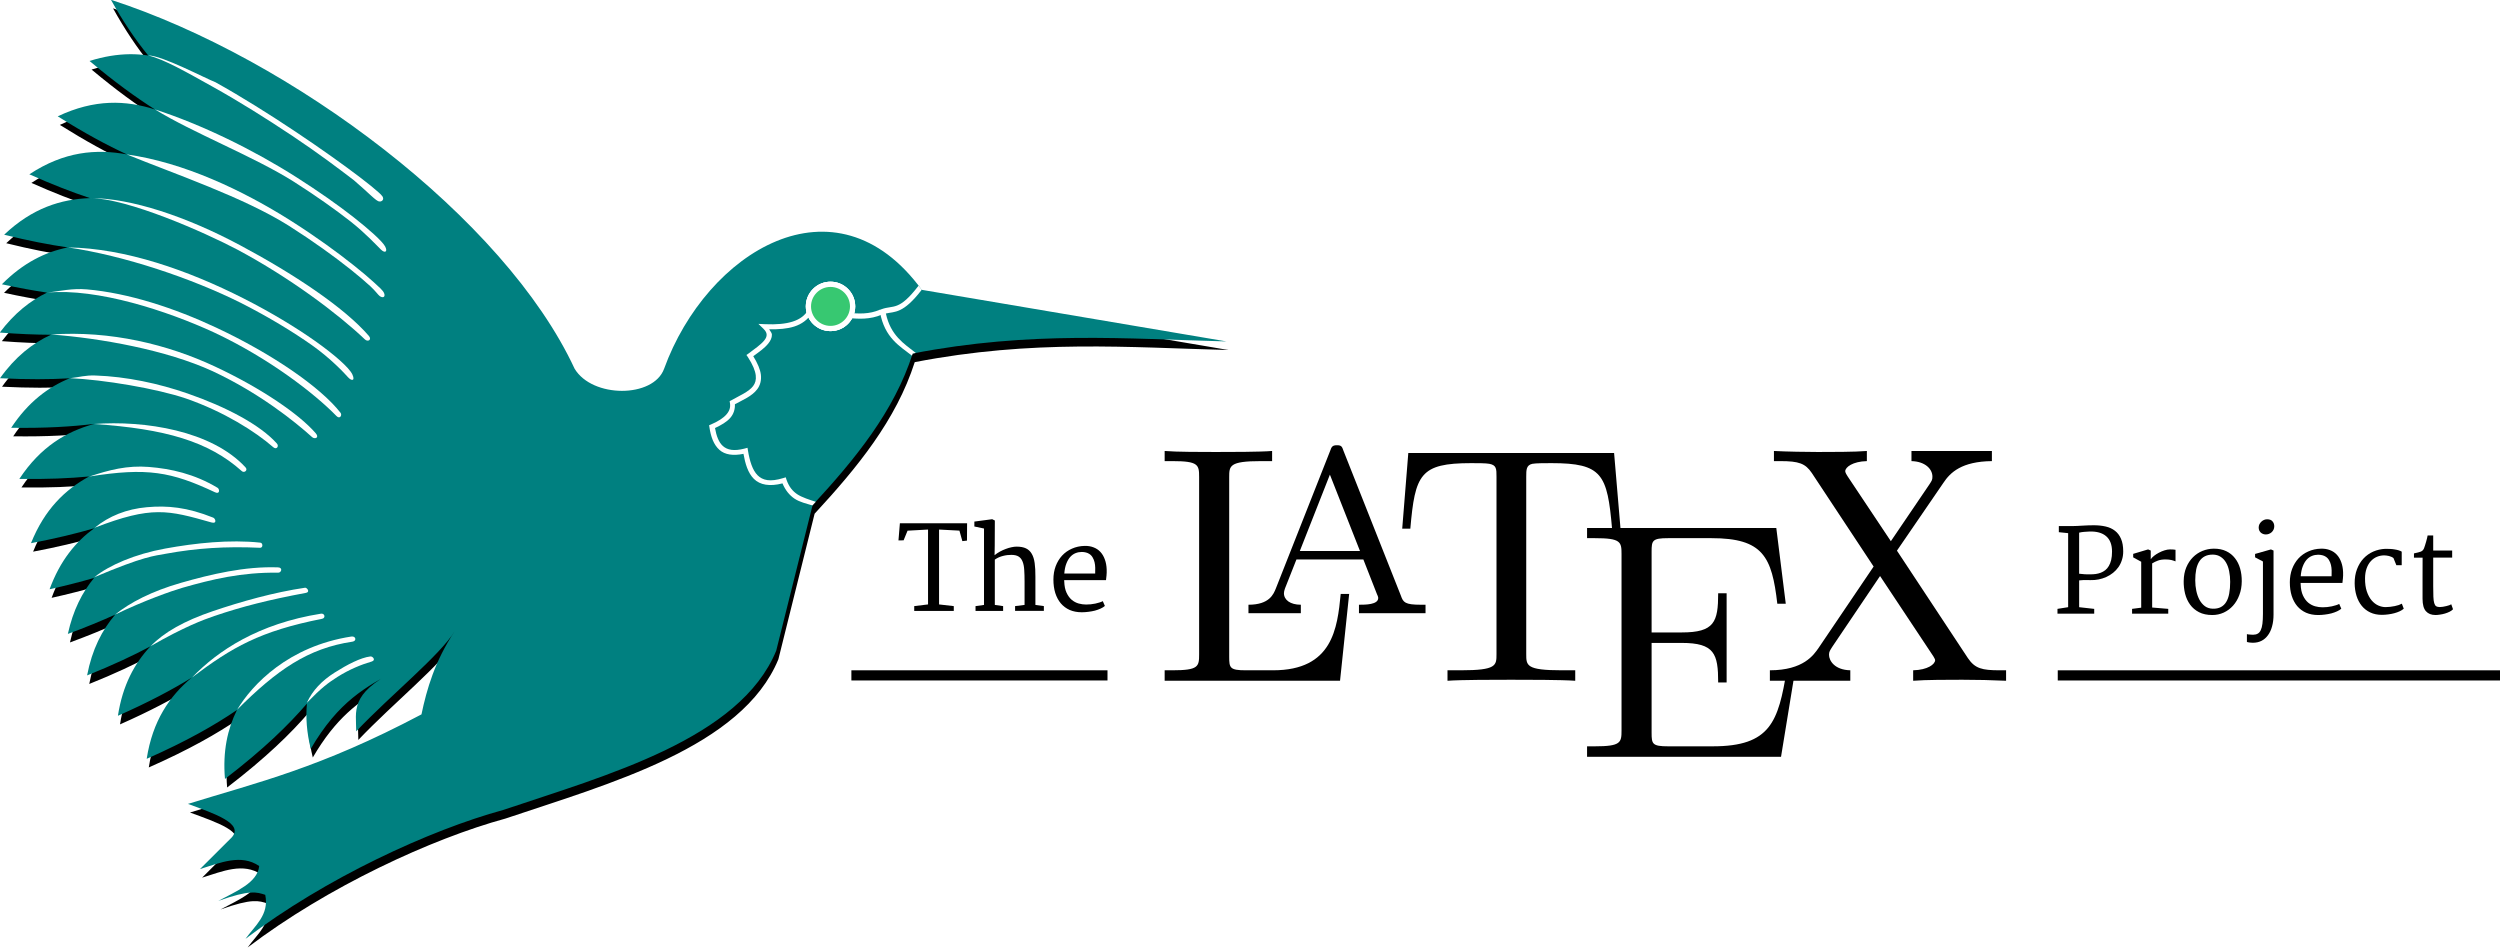 <?xml version="1.0" encoding="UTF-8" standalone="no"?>
<svg
   xmlns:dc="http://purl.org/dc/elements/1.1/"
   xmlns:cc="http://creativecommons.org/ns#"
   xmlns:rdf="http://www.w3.org/1999/02/22-rdf-syntax-ns#"
   xmlns:svg="http://www.w3.org/2000/svg"
   xmlns="http://www.w3.org/2000/svg"
   xmlns:sodipodi="http://sodipodi.sourceforge.net/DTD/sodipodi-0.dtd"
   xmlns:inkscape="http://www.inkscape.org/namespaces/inkscape"
   height="379.267"
   width="1000"
   id="svg2"
   version="1.1"
   inkscape:version="0.48.5 r10040"
   sodipodi:docname="the-latex-project_logo-9.svg"
   inkscape:export-filename="/home/user/Repositories/latex-project.org/ci/project-logo/the-latex-project_logo-8.png"
   inkscape:export-xdpi="114.1"
   inkscape:export-ydpi="114.1">
  <defs
     id="defs59" />
  <sodipodi:namedview
     pagecolor="#ffffff"
     bordercolor="#666666"
     borderopacity="1"
     objecttolerance="10"
     gridtolerance="10"
     guidetolerance="10"
     inkscape:pageopacity="0"
     inkscape:pageshadow="2"
     inkscape:window-width="2560"
     inkscape:window-height="1344"
     id="namedview57"
     showgrid="false"
     fit-margin-top="0"
     fit-margin-left="0"
     fit-margin-right="0"
     fit-margin-bottom="0"
     showborder="true"
     inkscape:zoom="1.3906434"
     inkscape:cx="194.77819"
     inkscape:cy="308.38627"
     inkscape:window-x="0"
     inkscape:window-y="47"
     inkscape:window-maximized="1"
     inkscape:current-layer="svg2" />
  <rect
     style="fill:#ffffff;fill-opacity:1"
     id="rect3971"
     width="1019.672"
     height="396.939"
     x="-11.505"
     y="-11.919"
     inkscape:export-filename="/home/user/Repositories/latex-project.org/ci/project-logo/the-latex-project_logo-9.png"
     inkscape:export-xdpi="114"
     inkscape:export-ydpi="114" />
  <g
     style="font-size:23.531px;font-style:normal;font-weight:normal;line-height:125%;letter-spacing:0px;word-spacing:0px;fill:#000000;fill-opacity:1;stroke:none;font-family:Sans"
     id="text3038-7"
     transform="matrix(3.143,0,0,3.143,-28.39,-62.456)">
    <path
       d="m 270.882,97.36 1.357,-0.215 0,-9.421 -1.185,-0.122 0,-0.783 1.889,0 c 0.115,1.1e-5 0.268,-0.005 0.46,-0.014 0.191,-0.01 0.402,-0.022 0.632,-0.036 0.235,-0.014 0.476,-0.026 0.725,-0.036 0.254,-0.01 0.5,-0.014 0.74,-0.014 0.551,1.1e-5 1.056,0.053 1.515,0.158 0.46,0.105 0.855,0.287 1.185,0.546 0.33,0.254 0.586,0.594 0.768,1.02 0.187,0.426 0.28,0.962 0.28,1.609 0,0.388 -0.055,0.749 -0.165,1.084 -0.105,0.335 -0.254,0.639 -0.445,0.912 -0.192,0.273 -0.419,0.515 -0.682,0.725 -0.263,0.211 -0.548,0.385 -0.855,0.524 -0.306,0.139 -0.632,0.244 -0.977,0.316 -0.34,0.067 -0.685,0.096 -1.034,0.086 -0.364,-0.01 -0.658,-0.012 -0.883,-0.007 -0.225,0.005 -0.414,0.019 -0.567,0.043 l 0,3.411 1.917,0.215 0,0.61 -4.675,0 0,-0.61 m 2.757,-4.474 c 0.273,0.038 0.524,0.062 0.754,0.072 0.235,0.005 0.46,0.007 0.675,0.007 0.23,5e-6 0.457,-0.014 0.682,-0.043 0.23,-0.034 0.445,-0.089 0.646,-0.165 0.206,-0.081 0.395,-0.189 0.567,-0.323 0.177,-0.139 0.328,-0.316 0.452,-0.531 0.129,-0.215 0.23,-0.472 0.302,-0.768 0.072,-0.302 0.108,-0.656 0.108,-1.063 -1e-5,-0.881 -0.249,-1.534 -0.747,-1.96 -0.493,-0.426 -1.202,-0.625 -2.126,-0.596 -0.235,0.01 -0.46,0.024 -0.675,0.043 -0.211,0.014 -0.424,0.048 -0.639,0.101 l 0,5.228"
       style="font-size:14.707px;font-variant:normal;font-stretch:normal;fill:#000000;font-family:Merriweather;-inkscape-font-specification:Merriweather"
       id="path3950"
       inkscape:connector-curvature="0" />
    <path
       d="m 280.375,97.36 1.163,-0.151 0,-5.845 -1.02,-0.56 0,-0.445 1.896,-0.567 0.338,0.144 0,1.106 c 0.091,-0.134 0.227,-0.275 0.409,-0.424 0.187,-0.148 0.395,-0.282 0.625,-0.402 0.23,-0.124 0.469,-0.225 0.718,-0.302 0.249,-0.081 0.484,-0.122 0.704,-0.122 0.158,8e-6 0.299,0.005 0.424,0.014 0.129,0.005 0.22,0.017 0.273,0.036 l 0,1.472 c -0.077,-0.029 -0.156,-0.057 -0.237,-0.086 -0.081,-0.034 -0.172,-0.06 -0.273,-0.079 -0.096,-0.024 -0.206,-0.043 -0.33,-0.057 -0.124,-0.014 -0.268,-0.022 -0.431,-0.022 -0.388,7e-6 -0.713,0.05 -0.977,0.151 -0.263,0.096 -0.505,0.213 -0.725,0.352 l 0,5.615 2.047,0.172 0,0.61 -4.603,0 0,-0.61"
       style="font-size:14.707px;font-variant:normal;font-stretch:normal;fill:#000000;font-family:Merriweather;-inkscape-font-specification:Merriweather"
       id="path3952"
       inkscape:connector-curvature="0" />
    <path
       d="m 286.946,93.791 c 0.01,-0.641 0.12,-1.214 0.33,-1.716 0.215,-0.507 0.498,-0.936 0.847,-1.285 0.349,-0.349 0.752,-0.618 1.206,-0.804 0.46,-0.187 0.938,-0.282 1.436,-0.287 0.608,-0.005 1.137,0.101 1.587,0.316 0.45,0.215 0.821,0.512 1.113,0.89 0.297,0.373 0.517,0.814 0.661,1.321 0.144,0.507 0.213,1.051 0.208,1.63 -0.005,0.637 -0.108,1.218 -0.309,1.745 -0.196,0.527 -0.464,0.979 -0.804,1.357 -0.335,0.373 -0.73,0.665 -1.185,0.876 -0.45,0.206 -0.934,0.309 -1.451,0.309 -0.661,0 -1.223,-0.12 -1.688,-0.359 -0.464,-0.239 -0.843,-0.56 -1.135,-0.962 -0.292,-0.402 -0.505,-0.864 -0.639,-1.386 -0.129,-0.527 -0.189,-1.075 -0.18,-1.644 m 3.705,3.547 c 0.407,0.01 0.749,-0.06 1.027,-0.208 0.282,-0.148 0.51,-0.366 0.682,-0.653 0.177,-0.292 0.304,-0.651 0.381,-1.077 0.081,-0.431 0.122,-0.924 0.122,-1.479 -1e-5,-0.484 -0.043,-0.934 -0.129,-1.35 -0.081,-0.421 -0.213,-0.788 -0.395,-1.099 -0.177,-0.311 -0.405,-0.555 -0.682,-0.732 -0.273,-0.182 -0.598,-0.278 -0.977,-0.287 -0.407,-0.005 -0.754,0.067 -1.041,0.215 -0.282,0.144 -0.515,0.357 -0.697,0.639 -0.182,0.282 -0.316,0.627 -0.402,1.034 -0.081,0.407 -0.122,0.869 -0.122,1.386 0,0.464 0.045,0.912 0.136,1.343 0.091,0.431 0.227,0.814 0.409,1.149 0.182,0.33 0.412,0.598 0.689,0.804 0.282,0.201 0.615,0.306 0.998,0.316"
       style="font-size:14.707px;font-variant:normal;font-stretch:normal;fill:#000000;font-family:Merriweather;-inkscape-font-specification:Merriweather"
       id="path3954"
       inkscape:connector-curvature="0" />
    <path
       d="m 297.394,87.889 c -0.115,1e-5 -0.227,-0.019 -0.338,-0.057 -0.11,-0.043 -0.208,-0.101 -0.294,-0.172 -0.081,-0.077 -0.148,-0.17 -0.201,-0.28 -0.048,-0.11 -0.072,-0.235 -0.072,-0.373 0,-0.148 0.031,-0.287 0.093,-0.416 0.067,-0.129 0.151,-0.239 0.251,-0.33 0.101,-0.096 0.213,-0.17 0.338,-0.223 0.129,-0.053 0.259,-0.079 0.388,-0.079 0.316,1.2e-5 0.546,0.089 0.689,0.266 0.148,0.172 0.223,0.381 0.223,0.625 0,0.158 -0.031,0.302 -0.093,0.431 -0.062,0.129 -0.144,0.239 -0.244,0.33 -0.101,0.086 -0.215,0.156 -0.345,0.208 -0.129,0.048 -0.261,0.072 -0.395,0.072 m -0.366,3.44 -0.998,-0.531 0,-0.431 2.018,-0.574 0.33,0.144 0,8.15 c 0,0.56 -0.062,1.06 -0.187,1.501 -0.12,0.445 -0.294,0.821 -0.524,1.127 -0.225,0.311 -0.498,0.548 -0.819,0.711 -0.321,0.163 -0.68,0.244 -1.077,0.244 -0.048,-1e-5 -0.113,-0.002 -0.194,-0.007 -0.081,-0.005 -0.163,-0.012 -0.244,-0.021 -0.077,-0.01 -0.148,-0.021 -0.215,-0.036 -0.067,-0.014 -0.11,-0.029 -0.129,-0.043 l 0,-0.991 c 0.038,0.014 0.093,0.026 0.165,0.036 0.072,0.01 0.146,0.017 0.223,0.021 0.081,0.01 0.158,0.014 0.23,0.014 0.072,0.005 0.129,0.007 0.172,0.007 0.23,0 0.424,-0.045 0.582,-0.136 0.163,-0.086 0.292,-0.235 0.388,-0.445 0.101,-0.206 0.172,-0.479 0.215,-0.819 0.043,-0.34 0.065,-0.761 0.065,-1.264 l 0,-6.657"
       style="font-size:14.707px;font-variant:normal;font-stretch:normal;fill:#000000;font-family:Merriweather;-inkscape-font-specification:Merriweather"
       id="path3956"
       inkscape:connector-curvature="0" />
    <path
       d="m 300.453,93.978 c 0,-0.613 0.096,-1.178 0.287,-1.695 0.196,-0.517 0.467,-0.965 0.811,-1.343 0.349,-0.378 0.768,-0.675 1.257,-0.89 0.488,-0.22 1.027,-0.337 1.616,-0.352 0.421,-0.01 0.802,0.053 1.142,0.187 0.34,0.129 0.63,0.323 0.869,0.582 0.239,0.259 0.426,0.574 0.56,0.948 0.139,0.373 0.218,0.797 0.237,1.271 0.01,0.302 0.002,0.563 -0.021,0.783 -0.019,0.22 -0.041,0.416 -0.065,0.589 l -5.321,0 c -1e-5,0.029 -1e-5,0.057 0,0.086 -1e-5,0.024 0.002,0.05 0.007,0.079 0.019,0.579 0.117,1.058 0.294,1.436 0.177,0.378 0.397,0.68 0.661,0.905 0.268,0.22 0.563,0.376 0.883,0.467 0.321,0.086 0.634,0.129 0.941,0.129 0.187,0 0.383,-0.01 0.589,-0.029 0.206,-0.024 0.405,-0.055 0.596,-0.093 0.196,-0.043 0.376,-0.091 0.539,-0.144 0.168,-0.053 0.302,-0.108 0.402,-0.165 l 0.266,0.61 c -0.139,0.124 -0.321,0.237 -0.546,0.338 -0.22,0.101 -0.462,0.187 -0.725,0.259 -0.263,0.067 -0.539,0.117 -0.826,0.151 -0.287,0.038 -0.567,0.057 -0.84,0.057 -0.579,0 -1.094,-0.098 -1.544,-0.294 -0.445,-0.201 -0.821,-0.481 -1.127,-0.84 -0.306,-0.364 -0.541,-0.802 -0.704,-1.314 -0.158,-0.512 -0.237,-1.084 -0.237,-1.716 m 5.314,-0.768 c 0.014,-0.244 0.017,-0.488 0.007,-0.732 -0.005,-0.249 -0.034,-0.484 -0.086,-0.704 -0.053,-0.225 -0.134,-0.428 -0.244,-0.61 -0.105,-0.187 -0.249,-0.337 -0.431,-0.452 -0.124,-0.081 -0.266,-0.141 -0.424,-0.18 -0.158,-0.043 -0.338,-0.065 -0.539,-0.065 -0.268,7e-6 -0.529,0.05 -0.783,0.151 -0.249,0.101 -0.474,0.261 -0.675,0.481 -0.196,0.22 -0.361,0.505 -0.495,0.855 -0.134,0.345 -0.22,0.764 -0.259,1.257 l 3.928,0"
       style="font-size:14.707px;font-variant:normal;font-stretch:normal;fill:#000000;font-family:Merriweather;-inkscape-font-specification:Merriweather"
       id="path3958"
       inkscape:connector-curvature="0" />
    <path
       d="m 308.704,94.107 c -0.005,-0.661 0.093,-1.257 0.294,-1.788 0.201,-0.531 0.476,-0.986 0.826,-1.364 0.354,-0.378 0.768,-0.673 1.242,-0.883 0.479,-0.211 0.993,-0.328 1.544,-0.352 0.201,-0.005 0.405,8e-6 0.61,0.014 0.211,0.01 0.407,0.031 0.589,0.065 0.187,0.029 0.357,0.067 0.51,0.115 0.153,0.048 0.278,0.103 0.373,0.165 l 0,1.723 -0.682,0 -0.366,-0.905 c -0.077,-0.062 -0.165,-0.115 -0.266,-0.158 -0.101,-0.043 -0.203,-0.079 -0.309,-0.108 -0.105,-0.029 -0.211,-0.048 -0.316,-0.057 -0.105,-0.014 -0.201,-0.022 -0.287,-0.022 -0.321,8e-6 -0.627,0.06 -0.919,0.18 -0.292,0.12 -0.551,0.302 -0.776,0.546 -0.225,0.239 -0.405,0.543 -0.539,0.912 -0.134,0.364 -0.203,0.792 -0.208,1.285 -0.005,0.651 0.072,1.209 0.23,1.673 0.158,0.464 0.364,0.845 0.618,1.142 0.254,0.292 0.536,0.507 0.847,0.646 0.311,0.134 0.618,0.201 0.919,0.201 0.187,10e-7 0.381,-0.012 0.582,-0.036 0.201,-0.024 0.395,-0.055 0.582,-0.093 0.187,-0.038 0.359,-0.084 0.517,-0.136 0.158,-0.057 0.287,-0.115 0.388,-0.172 l 0.244,0.639 c -0.139,0.124 -0.311,0.235 -0.517,0.33 -0.206,0.096 -0.433,0.177 -0.682,0.244 -0.244,0.067 -0.503,0.117 -0.776,0.151 -0.268,0.038 -0.539,0.057 -0.811,0.057 -0.555,0 -1.046,-0.101 -1.472,-0.302 -0.426,-0.201 -0.788,-0.481 -1.084,-0.84 -0.292,-0.359 -0.515,-0.783 -0.668,-1.271 -0.153,-0.493 -0.232,-1.027 -0.237,-1.601"
       style="font-size:14.707px;font-variant:normal;font-stretch:normal;fill:#000000;font-family:Merriweather;-inkscape-font-specification:Merriweather"
       id="path3960"
       inkscape:connector-curvature="0" />
    <path
       d="m 317.343,96.089 c 0,-0.881 0,-1.755 0,-2.621 0.005,-0.871 0.007,-1.747 0.007,-2.628 l -1.099,0 0,-0.539 c 0.211,-0.053 0.385,-0.093 0.524,-0.122 0.144,-0.034 0.261,-0.069 0.352,-0.108 0.096,-0.043 0.175,-0.096 0.237,-0.158 0.062,-0.062 0.12,-0.153 0.172,-0.273 0.034,-0.081 0.074,-0.201 0.122,-0.359 0.053,-0.158 0.101,-0.318 0.144,-0.481 0.048,-0.168 0.089,-0.323 0.122,-0.467 0.034,-0.148 0.055,-0.254 0.065,-0.316 l 0.711,0 0,1.917 2.413,0 0,0.905 -2.413,0 0,3.619 c -10e-6,0.555 0.007,1.008 0.021,1.357 0.014,0.345 0.05,0.615 0.108,0.811 0.058,0.196 0.141,0.33 0.251,0.402 0.11,0.067 0.263,0.101 0.46,0.101 0.12,10e-7 0.251,-0.012 0.395,-0.036 0.148,-0.024 0.29,-0.053 0.424,-0.086 0.139,-0.034 0.266,-0.069 0.381,-0.108 0.115,-0.043 0.201,-0.084 0.259,-0.122 l 0.223,0.632 c -0.11,0.12 -0.256,0.225 -0.438,0.316 -0.182,0.091 -0.381,0.168 -0.596,0.23 -0.211,0.062 -0.424,0.108 -0.639,0.136 -0.211,0.034 -0.397,0.05 -0.56,0.05 -0.522,0 -0.926,-0.16 -1.214,-0.481 -0.287,-0.321 -0.431,-0.845 -0.431,-1.573"
       style="font-size:14.707px;font-variant:normal;font-stretch:normal;fill:#000000;font-family:Merriweather;-inkscape-font-specification:Merriweather"
       id="path3962"
       inkscape:connector-curvature="0" />
  </g>
  <g
     style="fill:#000000"
     id="g3049"
     transform="matrix(13.517,0,0,13.517,465.862,178.092)">
    <path
       inkscape:connector-curvature="0"
       id="path3051"
       transform="translate(0,0.17)"
       d="M 5.46,4.23 H 5.21 c -0.1,1.02 -0.24,2.26 -2,2.26 H 2.4 C 1.93,6.49 1.91,6.42 1.91,6.09 V 0.78 c 0,-0.34 0,-0.48 0.94,-0.48 H 3.18 V 0 C 2.82,0.03 1.92,0.03 1.51,0.03 1.12,0.03 0.34,0.03 0,0 V 0.3 H 0.23 C 1,0.3 1.02,0.41 1.02,0.77 V 6.02 C 1.02,6.38 1,6.49 0.23,6.49 H 0 V 6.8 h 5.19 c 0,0 0.27,-2.57 0.27,-2.57 z"
       style="fill:#000000" />
    <path
       inkscape:connector-curvature="0"
       id="path3053"
       transform="translate(2.48,0)"
       d="M 2.81,0.16 C 2.77,0.04 2.75,0 2.62,0 2.49,0 2.46,0.04 2.42,0.16 2.42,0.16 0.81,4.24 0.81,4.24 0.74,4.41 0.62,4.72 0,4.72 V 4.97 H 1.55 V 4.72 c -0.31,0 -0.5,-0.14 -0.5,-0.34 0,-0.05 0.01,-0.07 0.03,-0.14 0,0 0.34,-0.86 0.34,-0.86 H 3.4 c 0,0 0.4,1.02 0.4,1.02 0.02,0.04 0.04,0.09 0.04,0.12 0,0.2 -0.38,0.2 -0.57,0.2 V 4.97 H 5.24 V 4.72 H 5.1 c -0.47,0 -0.52,-0.07 -0.59,-0.27 0,0 -1.7,-4.29 -1.7,-4.29 z m -0.4,0.71 c 0,0 0.89,2.26 0.89,2.26 H 1.52 c 0,0 0.89,-2.26 0.89,-2.26 z"
       style="fill:#000000" />
    <path
       inkscape:connector-curvature="0"
       id="path3055"
       transform="translate(7.03,0.23)"
       d="M 6.27,0 H 0.18 C 0.18,0 0,2.24 0,2.24 H 0.24 C 0.38,0.63 0.53,0.3 2.04,0.3 c 0.18,0 0.44,0 0.54,0.02 0.21,0.04 0.21,0.15 0.21,0.38 v 5.25 c 0,0.34 0,0.48 -1.05,0.48 H 1.34 V 6.74 C 1.75,6.71 2.76,6.71 3.22,6.71 c 0.46,0 1.49,0 1.9,0.03 V 6.43 H 4.72 C 3.67,6.43 3.67,6.29 3.67,5.95 V 0.7 c 0,-0.2 0,-0.34 0.18,-0.38 C 3.96,0.3 4.23,0.3 4.42,0.3 c 1.5,0 1.65,0.33 1.79,1.94 H 6.46 C 6.46,2.24 6.27,0 6.27,0 z"
       style="fill:#000000" />
    <path
       inkscape:connector-curvature="0"
       id="path3057"
       transform="translate(12.5,2.45)"
       d="M 6.16,4.2 H 5.91 C 5.66,5.73 5.43,6.46 3.72,6.46 H 2.4 C 1.93,6.46 1.91,6.39 1.91,6.06 V 3.4 H 2.8 c 0.97,0 1.08,0.32 1.08,1.17 H 4.13 V 1.93 H 3.88 C 3.88,2.78 3.77,3.09 2.8,3.09 H 1.91 V 0.7 C 1.91,0.37 1.93,0.3 2.4,0.3 h 1.28 c 1.53,0 1.79,0.55 1.95,1.94 H 5.88 C 5.88,2.24 5.6,0 5.6,0 H 0 V 0.3 H 0.23 C 1,0.3 1.02,0.41 1.02,0.77 V 5.99 C 1.02,6.35 1,6.46 0.23,6.46 H 0 v 0.31 h 5.74 c 0,0 0.42,-2.57 0.42,-2.57 z"
       style="fill:#000000" />
    <path
       inkscape:connector-curvature="0"
       id="path3059"
       transform="translate(17.91,0.17)"
       d="m 3.76,2.95 c 0,0 1.37,-2 1.37,-2 C 5.34,0.63 5.68,0.31 6.57,0.3 V 0 H 4.19 v 0.3 c 0.4,0.01 0.62,0.23 0.62,0.46 0,0.1 -0.02,0.12 -0.09,0.23 0,0 -1.14,1.68 -1.14,1.68 C 3.58,2.67 2.3,0.75 2.3,0.75 2.28,0.72 2.23,0.64 2.23,0.6 2.23,0.48 2.45,0.31 2.87,0.3 V 0 C 2.53,0.03 1.8,0.03 1.42,0.03 1.11,0.03 0.49,0.02 0.12,0 v 0.3 h 0.19 c 0.55,0 0.74,0.07 0.93,0.35 0,0 1.83,2.77 1.83,2.77 0,0 -1.63,2.41 -1.63,2.41 C 1.3,6.03 1,6.49 0,6.49 V 6.8 H 2.38 V 6.49 C 1.92,6.48 1.75,6.21 1.75,6.03 c 0,-0.09 0.03,-0.13 0.1,-0.24 0,0 1.41,-2.09 1.41,-2.09 0,0 1.58,2.38 1.58,2.38 0.02,0.04 0.05,0.08 0.05,0.11 0,0.12 -0.22,0.29 -0.65,0.3 V 6.8 C 4.59,6.77 5.32,6.77 5.69,6.77 c 0.42,0 0.88,0.01 1.3,0.03 V 6.49 H 6.8 c -0.52,0 -0.73,-0.05 -0.94,-0.36 0,0 -2.1,-3.18 -2.1,-3.18 z"
       style="fill:#000000" />
  </g>
  <g
     style="font-size:23.531px;font-style:normal;font-weight:normal;line-height:125%;letter-spacing:0px;word-spacing:0px;fill:#000000;fill-opacity:1;stroke:none;font-family:Sans"
     id="text3038-7-9"
     transform="matrix(3.143,0,0,3.143,-28.39,-62.456)">
    <path
       d="m 125.383,97.009 1.759,-0.215 0,-9.529 -2.607,0.144 -0.503,1.228 -0.653,0.014 0.18,-2.183 8.553,0 -0.014,2.205 -0.589,0.065 -0.373,-1.336 -2.592,-0.136 0,9.529 1.874,0.215 0,0.61 -5.034,0 0,-0.61"
       style="font-size:14.707px;font-variant:normal;font-stretch:normal;fill:#000000;font-family:Merriweather;-inkscape-font-specification:Merriweather"
       id="path3965"
       inkscape:connector-curvature="0" />
    <path
       d="m 133.188,97.009 1.077,-0.151 0,-9.723 -1.228,-0.259 0,-0.625 2.269,-0.302 0.338,0.165 -0.014,3.174 -0.021,1.242 c 0.211,-0.172 0.438,-0.326 0.682,-0.46 0.249,-0.134 0.498,-0.247 0.747,-0.338 0.249,-0.096 0.491,-0.168 0.725,-0.215 0.239,-0.053 0.455,-0.079 0.646,-0.079 0.488,8e-6 0.888,0.074 1.199,0.223 0.311,0.148 0.555,0.378 0.732,0.689 0.182,0.306 0.306,0.701 0.373,1.185 0.067,0.484 0.098,1.058 0.093,1.723 l 0,3.598 1.077,0.151 0,0.61 -3.662,0 0,-0.61 1.206,-0.151 0,-2.987 c -1e-5,-0.555 -0.014,-1.044 -0.043,-1.465 -0.024,-0.421 -0.093,-0.773 -0.208,-1.056 -0.11,-0.287 -0.278,-0.503 -0.503,-0.646 -0.225,-0.144 -0.536,-0.215 -0.934,-0.215 -0.158,7e-6 -0.326,0.01 -0.503,0.029 -0.177,0.019 -0.357,0.053 -0.539,0.101 -0.177,0.043 -0.357,0.103 -0.539,0.18 -0.177,0.077 -0.349,0.175 -0.517,0.294 l 0,5.766 1.056,0.151 0,0.61 -3.511,0 0,-0.61"
       style="font-size:14.707px;font-variant:normal;font-stretch:normal;fill:#000000;font-family:Merriweather;-inkscape-font-specification:Merriweather"
       id="path3967"
       inkscape:connector-curvature="0" />
    <path
       d="m 143.098,93.626 c 0,-0.613 0.096,-1.178 0.287,-1.695 0.196,-0.517 0.467,-0.965 0.811,-1.343 0.349,-0.378 0.768,-0.675 1.257,-0.89 0.488,-0.22 1.027,-0.337 1.616,-0.352 0.421,-0.01 0.802,0.053 1.142,0.187 0.34,0.129 0.63,0.323 0.869,0.582 0.239,0.259 0.426,0.574 0.56,0.948 0.139,0.373 0.218,0.797 0.237,1.271 0.01,0.302 0.002,0.563 -0.021,0.783 -0.019,0.22 -0.041,0.416 -0.065,0.589 l -5.321,0 c 0,0.029 0,0.057 0,0.086 0,0.024 0.002,0.05 0.007,0.079 0.019,0.579 0.117,1.058 0.294,1.436 0.177,0.378 0.397,0.68 0.661,0.905 0.268,0.22 0.562,0.376 0.883,0.467 0.321,0.086 0.634,0.129 0.941,0.129 0.187,1e-6 0.383,-0.01 0.589,-0.029 0.206,-0.024 0.405,-0.055 0.596,-0.093 0.196,-0.043 0.376,-0.091 0.539,-0.144 0.168,-0.053 0.302,-0.108 0.402,-0.165 l 0.266,0.61 c -0.139,0.124 -0.321,0.237 -0.546,0.338 -0.22,0.101 -0.462,0.187 -0.725,0.259 -0.263,0.067 -0.539,0.117 -0.826,0.151 -0.287,0.038 -0.567,0.057 -0.84,0.057 -0.579,0 -1.094,-0.098 -1.544,-0.294 -0.445,-0.201 -0.821,-0.481 -1.127,-0.84 -0.306,-0.364 -0.541,-0.802 -0.704,-1.314 -0.158,-0.512 -0.237,-1.084 -0.237,-1.716 m 5.314,-0.768 c 0.014,-0.244 0.017,-0.488 0.007,-0.732 -0.005,-0.249 -0.034,-0.484 -0.086,-0.704 -0.053,-0.225 -0.134,-0.428 -0.244,-0.61 -0.105,-0.187 -0.249,-0.337 -0.431,-0.452 -0.124,-0.081 -0.266,-0.141 -0.424,-0.18 -0.158,-0.043 -0.338,-0.065 -0.539,-0.065 -0.268,7e-6 -0.529,0.05 -0.783,0.151 -0.249,0.101 -0.474,0.261 -0.675,0.481 -0.196,0.22 -0.361,0.505 -0.495,0.855 -0.134,0.345 -0.22,0.764 -0.259,1.257 l 3.928,0"
       style="font-size:14.707px;font-variant:normal;font-stretch:normal;fill:#000000;font-family:Merriweather;-inkscape-font-specification:Merriweather"
       id="path3969"
       inkscape:connector-curvature="0" />
  </g>
  <path
     style="fill:#000000;fill-opacity:1"
     d="m 340.555,268.12 102.444,0 0,4.066 -102.444,0 z"
     id="rect3070" />
  <path
     style="fill:#000000;fill-opacity:1"
     d="m 823.102,268.126 176.898,0 0,4.066 -176.898,0 z"
     id="rect3070-7" />
  <g
     id="layer1"
     transform="matrix(4.246,0,0,4.246,-811.363,-2287.186)">
    <g
       id="g3363"
       transform="matrix(0.588,0,0,-0.588,191.064,638.602)">
      <g
         id="g3365"
         transform="translate(-131.809,509.294)">
        <g
           id="g3367">
          <g
             id="g3369">
            <g
               id="g3371">
              <path
                 id="path3373"
                 style="fill:#000000;fill-rule:nonzero"
                 d="m 149.96,-340.67 c 1.897,-3.417 3.87,-6.359 5.928,-8.892 l 0.025,-0.025 c 0.007,-0.009 0.018,-0.016 0.025,-0.025 -0.948,0.138 -1.925,0.235 -2.939,0.224 -2.004,-0.021 -4.155,-0.365 -6.476,-1.096 3.985,-3.337 7.378,-5.777 10.361,-7.671 -0.073,0.024 -0.151,0.051 -0.224,0.075 l 0.224,-0.125 c -4.621,1.446 -9.606,1.623 -15.442,-1.146 4.191,-2.622 7.707,-4.536 10.81,-5.978 -0.091,0.013 -0.183,0.037 -0.274,0.05 l 0.224,-0.125 c -4.836,0.833 -9.854,0.365 -15.318,-3.238 3.562,-1.587 6.657,-2.786 9.415,-3.711 h 0.025 l 0.174,-0.1 c -4.611,-0.179 -9.181,-1.615 -13.649,-5.853 3.903,-0.968 7.245,-1.615 10.187,-2.042 -0.083,-0.017 -0.167,-0.032 -0.249,-0.05 -0.115,0.002 -0.234,-0.002 -0.349,0 l 0.125,-0.05 c -3.437,-0.781 -6.789,-2.504 -10.062,-5.803 2.652,-0.573 5.038,-1.018 7.223,-1.345 -2.69,-1.3 -5.244,-3.315 -7.572,-6.401 3.056,-0.237 5.763,-0.339 8.194,-0.349 -2.941,-1.361 -5.713,-3.498 -8.169,-6.949 4.365,-0.218 8.013,-0.209 11.158,-0.025 -0.059,-0.024 -0.116,-0.05 -0.174,-0.075 -0.191,-0.017 -0.383,-0.029 -0.573,-0.05 l 0.274,-0.1 c -3.269,-1.435 -6.295,-3.761 -8.892,-7.696 5.425,-0.079 9.722,0.177 13.325,0.623 -0.11,-0.03 -0.214,-0.068 -0.324,-0.1 -0.139,-0.008 -0.286,-0.015 -0.423,-0.025 l 0.174,-0.05 c -4.25,-1.266 -8.174,-3.705 -11.432,-8.643 4.382,-0.064 8.041,0.102 11.183,0.399 -0.068,-0.037 -0.131,-0.087 -0.199,-0.125 -3.754,-2.094 -6.982,-5.24 -9.116,-10.561 3.854,0.73 7.084,1.5 9.888,2.316 -0.046,-0.037 -0.103,-0.062 -0.149,-0.1 l 0.174,0.025 c -2.886,-2.154 -5.313,-5.172 -6.949,-9.639 2.653,0.587 5.024,1.203 7.148,1.818 -1.907,-2.306 -3.38,-5.184 -4.209,-8.966 2.881,1.061 5.38,2.082 7.597,3.088 -0.027,-0.031 -0.048,-0.068 -0.075,-0.1 -0.045,-0.036 -0.105,-0.064 -0.149,-0.1 l 0.075,0.025 c -2.033,-2.436 -3.584,-5.5 -4.359,-9.564 4.056,1.622 7.356,3.179 10.137,4.658 -0.079,-0.076 -0.175,-0.147 -0.249,-0.224 l 0.075,0.025 c -2.459,-2.698 -4.296,-6.163 -5.031,-10.934 4.788,2.114 8.478,4.078 11.507,5.928 -0.032,-0.033 -0.068,-0.067 -0.1,-0.1 l 0.199,0.1 c -3.44,-2.946 -6.078,-6.854 -6.999,-12.827 6.453,2.849 10.967,5.429 14.471,7.821 -1.505,-3.043 -2.3,-6.59 -1.918,-11.034 6.237,4.785 10.186,8.643 13.126,12.055 -0.005,-0.049 0.004,-0.1 0,-0.149 -0.178,-2.163 -0.043,-4.507 0.598,-7.098 3.698,6.353 7.396,8.986 11.158,11.158 -4.705,-3.05 -3.861,-5.522 -3.861,-8.344 5.595,5.893 13.379,12.151 15.766,16.065 -3.191,-4.792 -4.465,-9.343 -5.305,-13.35 -16.327,-8.635 -26.291,-10.895 -37.435,-14.346 4.323,-1.586 8.963,-3.126 7.049,-5.33 l -5.106,-5.106 c 3.265,1.015 6.599,2.478 9.49,0.498 -0.284,-2.678 -3.661,-4.043 -6.551,-5.604 5.087,1.833 6.184,1.401 7.522,0.971 0.668,-3.209 -1.652,-4.929 -3.163,-7.049 12.813,9.742 29.522,17.434 41.296,20.648 16.561,5.577 37.929,11.391 43.737,25.53 l 5.803,23.313 c 6.809,7.369 13.07,14.997 16.04,24.284 18.958,3.668 34.295,2.353 50.287,1.943 -1.458,0.243 -48.818,8.269 -48.818,8.269 -13.844,18.942 -34.497,6.059 -41.296,-12.653 -1.716,-4.723 -11.509,-4.712 -14.346,0.025 -11.218,24.152 -45.282,49.693 -74.273,59.104 v 1.6e-4 z"
                 inkscape:connector-curvature="0" />
            </g>
            <g
               id="g3375">
              <path
                 id="path3377"
                 style="fill:#008080;fill-rule:nonzero"
                 d="m 149.63,-339.31 c 1.91,-3.441 3.896,-6.378 5.97,-8.922 -0.948,0.138 -1.925,0.22 -2.939,0.209 -2.004,-0.021 -4.146,-0.354 -6.466,-1.084 4.049,-3.391 7.471,-5.865 10.49,-7.773 -4.663,1.49 -9.685,1.702 -15.584,-1.097 4.309,-2.696 7.926,-4.645 11.091,-6.101 -4.935,0.91 -10.052,0.495 -15.637,-3.187 3.687,-1.643 6.876,-2.877 9.706,-3.814 -4.645,-0.162 -9.242,-1.597 -13.742,-5.865 3.903,-0.968 7.247,-1.61 10.189,-2.038 -3.6,-0.727 -7.132,-2.454 -10.555,-5.904 2.652,-0.573 5.039,-1.005 7.224,-1.333 -2.69,-1.3 -5.236,-3.315 -7.564,-6.401 3.056,-0.237 5.76,-0.343 8.191,-0.353 -2.941,-1.361 -5.695,-3.511 -8.151,-6.963 4.365,-0.218 8.011,-0.197 11.156,-0.013 -3.456,-1.413 -6.642,-3.801 -9.366,-7.929 5.425,-0.079 9.721,0.181 13.324,0.627 -4.472,-1.214 -8.612,-3.656 -12.018,-8.818 4.382,-0.064 8.04,0.095 11.182,0.392 -3.842,-2.094 -7.141,-5.269 -9.314,-10.686 3.955,0.749 7.27,1.551 10.124,2.39 -2.973,-2.164 -5.472,-5.202 -7.146,-9.771 2.653,0.587 5.008,1.201 7.133,1.816 -1.907,-2.306 -3.377,-5.192 -4.206,-8.974 2.881,1.061 5.373,2.089 7.59,3.096 -2.106,-2.464 -3.714,-5.583 -4.507,-9.745 4.056,1.622 7.356,3.172 10.137,4.651 -2.549,-2.725 -4.446,-6.231 -5.199,-11.117 4.939,2.18 8.728,4.2 11.809,6.101 -3.538,-2.965 -6.259,-6.909 -7.198,-12.998 6.453,2.849 10.957,5.433 14.461,7.825 -1.505,-3.043 -2.302,-6.607 -1.92,-11.051 6.237,4.785 10.188,8.658 13.128,12.07 -0.198,-2.203 -0.042,-4.6 0.614,-7.25 4.478,7.693 8.927,9.939 13.532,12.506 -7.335,-3.693 -6.247,-6.473 -6.247,-9.698 5.595,5.892 13.398,12.141 15.785,16.055 -3.191,-4.792 -4.49,-9.331 -5.33,-13.337 -16.327,-8.635 -26.268,-10.891 -37.413,-14.343 4.323,-1.586 8.956,-3.139 7.041,-5.343 l -5.108,-5.095 c 3.265,1.015 6.593,2.463 9.484,0.483 -0.284,-2.678 -3.668,-4.03 -6.558,-5.591 5.087,1.833 6.187,1.41 7.524,0.98 0.668,-3.209 -1.651,-4.935 -3.161,-7.054 12.813,9.742 29.532,17.439 41.306,20.653 16.561,5.577 37.915,11.374 43.722,25.512 l 5.826,23.318 c 6.808,7.369 13.071,15.01 16.042,24.297 18.958,3.668 34.288,2.344 50.28,1.933 -1.458,0.243 -48.83,8.269 -48.83,8.269 -13.844,18.942 -34.481,6.067 -41.28,-12.645 -1.716,-4.723 -11.506,-4.724 -14.343,0.013 -11.218,24.152 -45.286,49.687 -74.277,59.098 v 7e-5 z"
                 inkscape:connector-curvature="0" />
            </g>
            <g
               id="g3379">
              <path
                 id="path3381"
                 style="fill:#ffffff;fill-rule:nonzero"
                 d="m 261.48,-388.74 -0.125,-0.199 c -0.491,-0.915 -1.322,-1.54 -2.491,-1.918 -1.168,-0.378 -2.665,-0.499 -4.409,-0.423 l -1.096,0.05 0.797,-0.772 c 0.405,-0.389 0.518,-0.7 0.523,-0.971 0.006,-0.272 -0.111,-0.565 -0.374,-0.897 -0.525,-0.664 -1.568,-1.385 -2.541,-2.117 l -0.324,-0.224 0.224,-0.324 c 0.812,-1.245 1.183,-2.203 1.27,-2.939 0.087,-0.736 -0.084,-1.263 -0.423,-1.718 -0.679,-0.911 -2.17,-1.528 -3.512,-2.291 l -0.249,-0.125 0.05,-0.299 c 0.115,-0.7 -0.073,-1.272 -0.573,-1.843 -0.5,-0.571 -1.341,-1.115 -2.466,-1.594 l -0.299,-0.124 0.05,-0.324 c 0.224,-1.499 0.675,-2.804 1.619,-3.636 0.863,-0.761 2.17,-0.962 3.836,-0.623 0.29,-1.598 0.707,-3.052 1.669,-4.01 0.975,-0.971 2.519,-1.258 4.583,-0.722 0.465,-1.119 1.143,-1.917 1.918,-2.441 0.851,-0.575 1.962,-0.807 2.876,-1.091 l 0.542,0.583 c -0.907,0.282 -2.247,0.717 -2.97,1.206 -0.722,0.488 -1.309,1.158 -1.719,2.316 l -0.125,0.399 -0.399,-0.124 c -2.123,-0.652 -3.299,-0.359 -4.11,0.448 -0.81,0.807 -1.266,2.265 -1.544,3.96 l -0.075,0.448 -0.448,-0.124 c -1.749,-0.456 -2.782,-0.223 -3.487,0.399 -0.658,0.581 -1.048,1.61 -1.27,2.889 1.014,0.469 1.882,0.981 2.441,1.619 0.546,0.623 0.782,1.393 0.747,2.192 1.236,0.68 2.728,1.265 3.587,2.416 0.449,0.602 0.682,1.393 0.573,2.316 -0.099,0.84 -0.511,1.81 -1.22,2.964 0.871,0.642 1.817,1.285 2.416,2.042 0.333,0.421 0.584,0.887 0.573,1.42 -0.006,0.294 -0.288,0.561 -0.448,0.847 1.515,-0.02 2.896,0.08 4.035,0.448 1.2,0.388 2.143,1.095 2.765,2.067 1.793,-0.009 3.651,-0.403 5.529,-0.648 1.93,-0.251 3.894,-0.318 5.754,0.498 l -0.349,0.772 c -1.645,-0.722 -3.403,-0.692 -5.28,-0.448 -1.877,0.244 -3.834,0.687 -5.803,0.673 h -0.249 z"
                 inkscape:connector-curvature="0" />
            </g>
            <g
               id="g3383">
              <path
                 id="path3385"
                 style="fill:#ffffff;fill-rule:nonzero;stroke:#ffffff;stroke-width:0.836;stroke-linecap:butt;stroke-linejoin:miter;stroke-miterlimit:4;stroke-dasharray:none"
                 stroke-miterlimit="4"
                 d="m 268.45,-388.43 c 0,-1.955 -1.585,-3.539 -3.539,-3.539 -1.954,0 -3.539,1.585 -3.539,3.539 0,1.954 1.585,3.539 3.539,3.539 1.955,0 3.539,-1.585 3.539,-3.539 z"
                 inkscape:connector-curvature="0" />
            </g>
            <g
               id="g3387">
              <path
                 id="path3389"
                 style="fill:#ffffff;fill-rule:nonzero"
                 d="m 279.02,-385.11 c -3.177,-4.133 -3.976,-3.066 -5.91,-3.759 l -0.324,-0.124 0.05,-0.349 c 0.745,-4.152 3.205,-5.471 5.125,-6.98 l 0.107,0.336 0.511,0.097 c -1.925,1.513 -4.031,2.794 -4.797,6.322 1.409,0.333 2.753,-0.093 5.753,3.811 l -0.516,0.645 z"
                 inkscape:connector-curvature="0" />
            </g>
            <g
               id="g3391">
              <path
                 id="path3393"
                 style="fill:#ffffff;fill-rule:nonzero"
                 d="m 156.68,-356.87 c 6.004,-3.723 15.885,-7.562 22.231,-11.572 3.491,-2.223 6.627,-4.438 9.066,-6.351 2.439,-1.913 4.243,-3.89 4.907,-4.533 0.664,-0.643 1.114,-0.339 0.672,0.498 -0.441,0.837 -2.614,2.772 -5.081,4.707 -2.467,1.935 -5.604,4.14 -9.116,6.376 -7.024,4.472 -15.267,8.471 -22.679,10.875 z"
                 inkscape:connector-curvature="0" />
            </g>
            <g
               id="g3395">
              <path
                 id="path3397"
                 style="fill:#ffffff;fill-rule:nonzero"
                 d="m 155.6,-348.23 c 2.517,-0.581 6.231,-2.728 10.362,-5.024 4.131,-2.297 8.633,-5.123 12.752,-7.871 4.12,-2.748 7.296,-5.153 9.835,-7.09 2.411,-2.063 3.602,-3.4 4.063,-3.396 0.063,-0.013 0.126,-0.014 0.224,0 0.099,0.014 0.265,0.09 0.349,0.249 0.084,0.159 0.051,0.293 0.025,0.374 -0.026,0.081 -0.041,0.123 -0.075,0.174 -0.136,0.205 -0.344,0.396 -0.648,0.672 -0.607,0.552 -1.61,1.365 -2.889,2.341 -2.559,1.953 -6.278,4.615 -10.411,7.372 -4.133,2.757 -8.667,5.608 -12.827,7.92 -1.479,0.548 -8.73,4.383 -10.761,4.277 h -1e-4 z"
                 inkscape:connector-curvature="0" />
            </g>
            <g
               id="g3399">
              <path
                 id="path3401"
                 style="fill:#ffffff;fill-rule:nonzero"
                 d="m 152.16,-364.08 c 7.706,-3.145 18.668,-6.84 25.985,-11.439 3.932,-2.497 7.356,-4.984 9.913,-7.024 1.279,-1.02 2.346,-1.937 3.138,-2.665 0.792,-0.728 1.238,-1.389 1.494,-1.569 0.536,-0.378 0.946,-0.127 0.697,0.473 -0.188,0.453 -0.808,0.973 -1.619,1.719 -0.811,0.746 -1.897,1.66 -3.188,2.69 -2.582,2.06 -6.029,4.585 -9.988,7.099 -7.918,5.028 -17.384,9.449 -26.433,10.717 z"
                 inkscape:connector-curvature="0" />
            </g>
            <g
               id="g3403">
              <path
                 id="path3405"
                 style="fill:#ffffff;fill-rule:nonzero"
                 d="m 146.23,-371.07 c 6.005,-0.004 18.411,-5.501 23.64,-8.256 8.478,-4.522 16.188,-10.334 20.449,-14.396 0.472,-0.45 1.163,-0.053 0.623,0.573 -3.958,4.586 -12.132,9.991 -20.673,14.546 -8.541,4.555 -17.385,7.54 -24.039,7.534 z"
                 inkscape:connector-curvature="0" />
            </g>
            <g
               id="g3407">
              <path
                 id="path3409"
                 style="fill:#ffffff;fill-rule:nonzero"
                 d="m 142.76,-378.98 c 9.028,-1.321 19.851,-4.965 27.736,-8.914 4.4,-2.234 8.324,-4.627 11.333,-6.75 3.009,-2.123 5.23,-4.512 5.778,-5.131 0.548,-0.618 1.201,-0.644 0.697,0.448 -0.504,1.093 -2.954,3.229 -6.003,5.38 -3.048,2.151 -6.998,4.548 -11.432,6.8 -8.869,4.503 -18.97,8.046 -28.11,8.167 z"
                 inkscape:connector-curvature="0" />
            </g>
            <g
               id="g3411">
              <path
                 id="path3413"
                 style="fill:#ffffff;fill-rule:nonzero"
                 d="m 145.74,-385.7 c -2.243,0.196 -4.262,-0.264 -6.319,-0.521 8.022,0.752 19.24,-2.932 26.718,-6.378 8.809,-4.13 16.123,-9.799 19.627,-13.4 0.549,-0.564 0.936,0.155 0.648,0.523 -3.263,4.165 -11.032,9.48 -19.926,13.649 -6.67,3.127 -14.019,5.54 -20.748,6.127 z"
                 inkscape:connector-curvature="0" />
            </g>
            <g
               id="g3415">
              <path
                 id="path3417"
                 style="fill:#ffffff;fill-rule:nonzero"
                 d="m 140.04,-392.93 c 7.894,-0.585 18.464,-2.475 25.868,-5.874 7.446,-3.483 13.097,-7.999 15.94,-10.561 0.437,-0.394 1.211,-0.115 0.598,0.598 -2.595,3.015 -8.628,7.185 -16.165,10.71 -7.537,3.525 -16.692,5.783 -26.241,5.127 z"
                 inkscape:connector-curvature="0" />
            </g>
            <g
               id="g3419">
              <path
                 id="path3421"
                 style="fill:#ffffff;fill-rule:nonzero"
                 d="m 147.13,-399.5 c -1.666,0.056 -2.447,-0.255 -4.054,-0.429 5.358,-0.236 13.873,-1.661 18.575,-3.257 6.102,-2.117 11.119,-5.306 13.973,-7.796 0.551,-0.481 0.962,0.164 0.598,0.573 -2.673,2.999 -8.105,5.872 -14.297,8.02 -4.644,1.611 -9.798,2.72 -14.795,2.889 z"
                 inkscape:connector-curvature="0" />
            </g>
            <g
               id="g3423">
              <path
                 id="path3425"
                 style="fill:#ffffff;fill-rule:nonzero"
                 d="m 146.9,-407.27 c 11.454,-0.773 18.38,-2.791 23.689,-7.547 0.398,-0.356 1.026,0.134 0.598,0.598 -5.448,5.903 -16.175,7.548 -24.287,6.949 z"
                 inkscape:connector-curvature="0" />
            </g>
            <g
               id="g3427">
              <path
                 id="path3429"
                 style="fill:#ffffff;fill-rule:nonzero"
                 d="m 155.72,-414.15 c -3.472,0.279 -6.378,-0.479 -9.542,-1.533 9.261,1.476 13.111,0.768 20.127,-2.527 0.8,-0.376 0.753,0.509 0.399,0.722 -3.727,2.24 -7.512,3.058 -10.984,3.337 z"
                 inkscape:connector-curvature="0" />
            </g>
            <g
               id="g3431">
              <path
                 id="path3433"
                 style="fill:#ffffff;fill-rule:nonzero"
                 d="m 155.39,-420.6 c -3.283,-0.291 -6.071,-1.418 -8.369,-3.288 9.171,3.535 11.705,2.831 18.719,0.843 0.922,-0.262 0.636,0.627 0.274,0.772 -4.2,1.684 -7.341,1.964 -10.624,1.673 z"
                 inkscape:connector-curvature="0" />
            </g>
            <g
               id="g3435">
              <path
                 id="path3437"
                 style="fill:#ffffff;fill-rule:nonzero"
                 d="m 173.56,-426.28 c -4.893,0.529 -10.405,-0.064 -15.243,-0.946 -4.838,-0.882 -8.998,-2.675 -11.347,-4.585 8.043,3.397 9.509,3.39 11.497,3.763 4.766,0.869 9.491,1.208 15.044,0.946 0.504,-0.024 0.478,0.776 0.05,0.822 z"
                 inkscape:connector-curvature="0" />
            </g>
            <g
               id="g3439">
              <path
                 id="path3441"
                 style="fill:#ffffff;fill-rule:nonzero"
                 d="m 176.4,-430.24 c -5.302,0.2 -10.779,-1.112 -15.517,-2.466 -4.738,-1.354 -8.254,-3.202 -10.573,-5.088 4.692,2.257 9.058,3.785 10.797,4.291 4.671,1.335 9.384,2.491 15.343,2.416 0.463,-0.006 0.762,0.816 -0.05,0.847 z"
                 inkscape:connector-curvature="0" />
            </g>
            <g
               id="g3443">
              <path
                 id="path3445"
                 style="fill:#ffffff;fill-rule:nonzero"
                 d="m 180.73,-433.5 c -4.994,-0.737 -10.23,-2.212 -14.795,-3.761 -4.564,-1.549 -7.814,-3.388 -9.933,-5.59 5.429,3.116 8.415,4.209 10.182,4.818 4.508,1.53 8.718,2.594 14.695,3.711 0.717,0.134 0.141,0.865 -0.149,0.822 z"
                 inkscape:connector-curvature="0" />
            </g>
            <g
               id="g3447">
              <path
                 id="path3449"
                 style="fill:#ffffff;fill-rule:nonzero"
                 d="m 183.27,-437.66 c -10.015,-1.595 -16.505,-5.916 -20.63,-10.201 6.393,4.816 10.84,7.405 20.804,9.379 0.631,0.125 0.44,0.92 -0.174,0.822 z"
                 inkscape:connector-curvature="0" />
            </g>
            <g
               id="g3451">
              <path
                 id="path3453"
                 style="fill:#ffffff;fill-rule:nonzero"
                 d="m 188.15,-441.32 c -10.073,-1.552 -15.882,-7.675 -18.301,-11.717 6.373,6.367 11.333,9.831 18.475,10.895 0.723,0.108 0.538,0.932 -0.174,0.822 z"
                 inkscape:connector-curvature="0" />
            </g>
            <g
               id="g3455">
              <path
                 id="path3457"
                 style="fill:#ffffff;fill-rule:nonzero"
                 d="m 191.19,-444.51 c -1.571,-0.196 -3.709,-1.309 -5.729,-2.59 -2.02,-1.282 -3.544,-2.841 -4.453,-4.85 2.433,2.511 3.407,3.19 4.901,4.153 1.939,1.23 3.893,2.006 5.479,2.466 0.744,0.216 0.182,0.869 -0.199,0.822 z"
                 inkscape:connector-curvature="0" />
            </g>
            <g
               id="g3459">
              <path
                 id="path3461"
                 style="fill:#ffffff;fill-rule:nonzero;stroke:#ffffff;stroke-width:0.836;stroke-linecap:butt;stroke-linejoin:miter;stroke-miterlimit:4;stroke-dasharray:none"
                 stroke-miterlimit="4"
                 d="m 268.45,-388.43 c 0,-1.955 -1.585,-3.539 -3.539,-3.539 -1.954,0 -3.539,1.585 -3.539,3.539 0,1.954 1.585,3.539 3.539,3.539 1.955,0 3.539,-1.585 3.539,-3.539 z"
                 inkscape:connector-curvature="0" />
            </g>
            <g
               id="g3463">
              <path
                 id="path3465"
                 style="fill:#37c871;fill-rule:nonzero;stroke:#ffffff;stroke-width:0.836;stroke-linecap:butt;stroke-linejoin:miter;stroke-miterlimit:4;stroke-dasharray:none"
                 stroke-miterlimit="4"
                 d="m 268.45,-388.43 c 0,-1.955 -1.585,-3.539 -3.539,-3.539 -1.954,0 -3.539,1.585 -3.539,3.539 0,1.954 1.585,3.539 3.539,3.539 1.955,0 3.539,-1.585 3.539,-3.539 z"
                 inkscape:connector-curvature="0" />
            </g>
          </g>
        </g>
      </g>
    </g>
  </g>
</svg>
